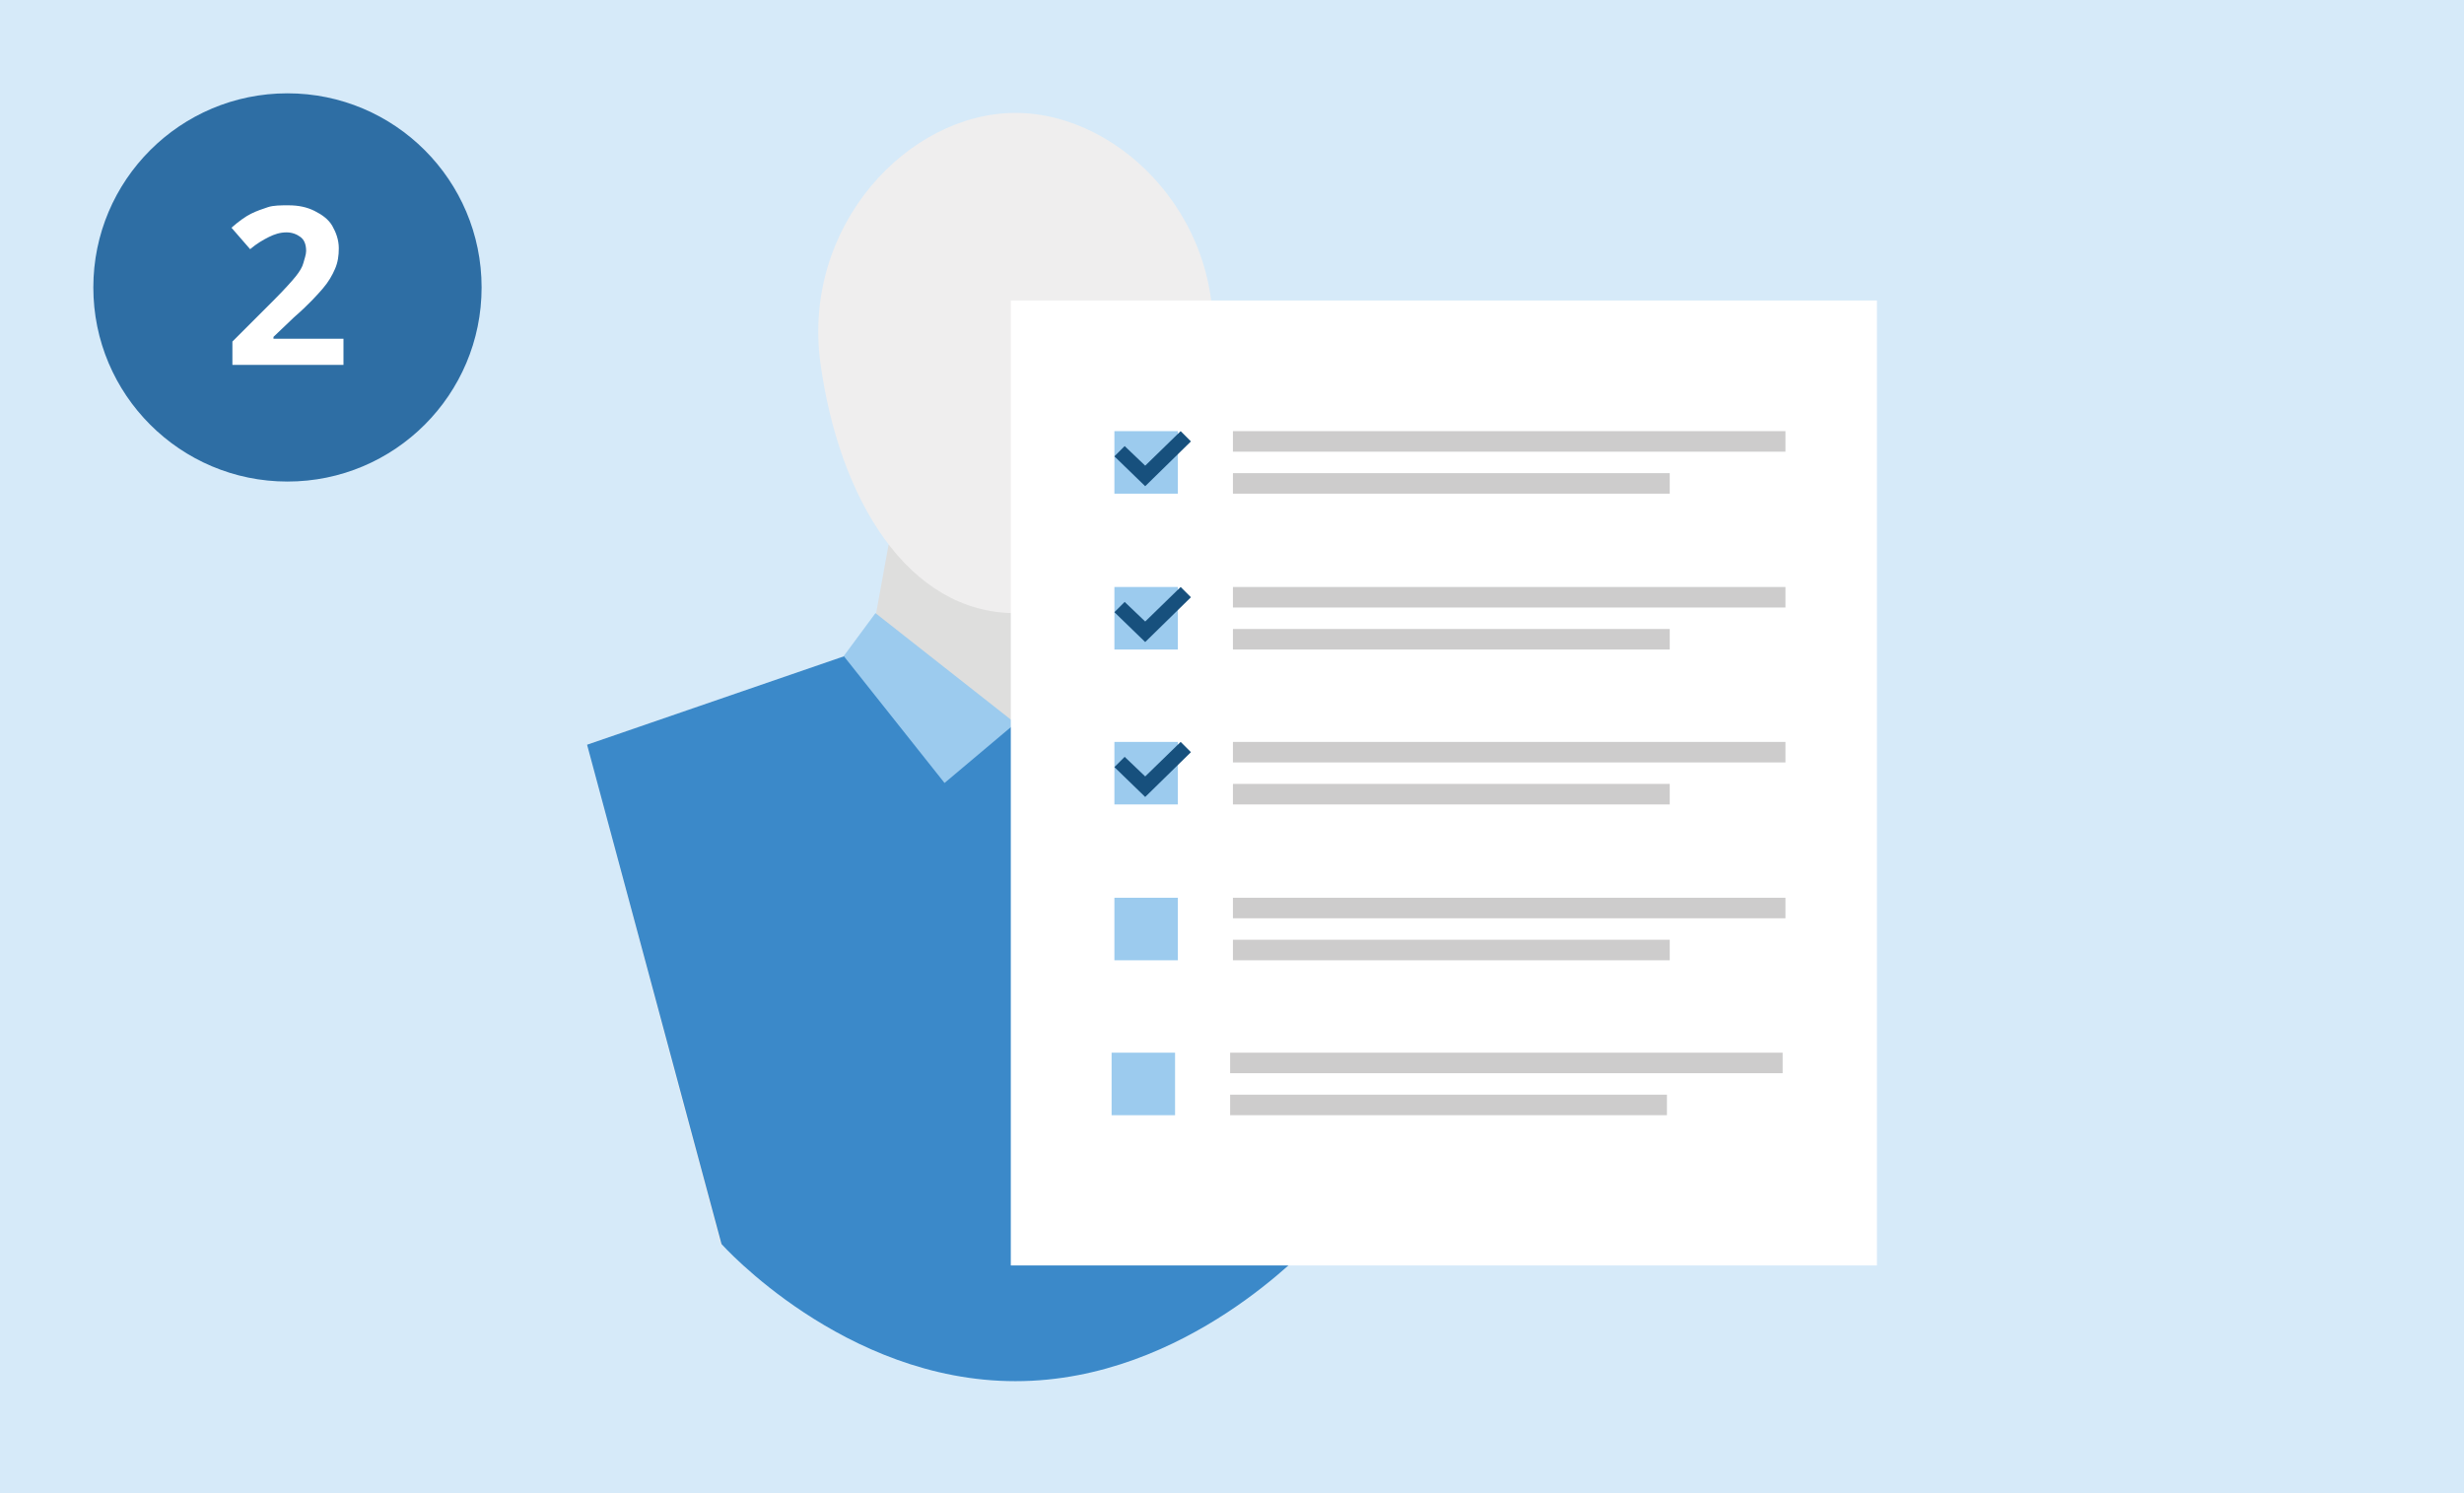<?xml version="1.0" encoding="utf-8"?>
<!-- Generator: Adobe Illustrator 18.1.1, SVG Export Plug-In . SVG Version: 6.00 Build 0)  -->
<svg version="1.1" id="Layer_1" xmlns="http://www.w3.org/2000/svg" xmlns:xlink="http://www.w3.org/1999/xlink" x="0px" y="0px"
	 viewBox="0 0 264 160" enable-background="new 0 0 264 160" xml:space="preserve">
<g>
	<rect x="0" y="0" fill="#D6EAF9" width="264" height="160"/>
	<g>
		<g>
			<polygon fill="#EFEEEE" points="108.8,148 140.3,133.3 154.7,79.8 124.4,69.4 93.2,69.4 62.9,79.8 77.2,133.3 			"/>
			<polygon fill="#DEDEDD" points="122.4,58.4 95.2,58.4 93.2,69.4 108.8,77.5 124.4,69.4 			"/>
			<path fill="#EFEEEE" d="M129.7,38.9c-2.2,15-9.4,26.8-20.9,26.8S89.9,53.5,87.9,38.9c-2-14.7,9.4-26.8,20.9-26.8
				S131.9,24.1,129.7,38.9z"/>
			<path fill="#3B89C9" d="M108.8,148c-18.4,0-31.5-14.7-31.5-14.7L62.9,79.8l27.6-9.5l18.4,7.2l18.4-7.2l27.6,9.5l-14.4,53.5
				C140.3,133.3,127.2,148,108.8,148z"/>
			<polygon fill="#9CCBEE" points="108.8,77.5 116.3,83.9 127.2,70.3 123.7,65.7 			"/>
			<polygon fill="#9CCBEE" points="108.8,77.5 101.2,83.9 90.4,70.3 93.8,65.7 			"/>
		</g>
		<g>
			<rect x="108.3" y="32.2" fill="#FFFFFF" width="92.8" height="103.4"/>
			<rect x="132.1" y="46.2" fill="#CDCCCC" width="59.2" height="2.2"/>
			<rect x="132.1" y="50.7" fill="#CDCCCC" width="46.8" height="2.2"/>
			<rect x="119.4" y="46.2" fill="#9CCBEE" width="6.8" height="6.7"/>
			<path fill="#17507D" d="M119.4,48.9l1.1-1.1l2.2,2.1l3.8-3.7l1.1,1.1l-4.9,4.8L119.4,48.9z"/>
			<rect x="132.1" y="62.9" fill="#CDCCCC" width="59.2" height="2.2"/>
			<rect x="132.1" y="67.4" fill="#CDCCCC" width="46.8" height="2.2"/>
			<rect x="119.4" y="62.9" fill="#9CCBEE" width="6.8" height="6.7"/>
			<path fill="#17507D" d="M119.4,65.6l1.1-1.1l2.2,2.1l3.8-3.7l1.1,1.1l-4.9,4.8L119.4,65.6z"/>
			<rect x="132.1" y="79.5" fill="#CDCCCC" width="59.2" height="2.2"/>
			<rect x="132.1" y="84" fill="#CDCCCC" width="46.8" height="2.2"/>
			<rect x="119.4" y="79.5" fill="#9CCBEE" width="6.8" height="6.7"/>
			<path fill="#17507D" d="M119.4,82.2l1.1-1.1l2.2,2.1l3.8-3.7l1.1,1.1l-4.9,4.8L119.4,82.2z"/>
			<rect x="132.1" y="96.2" fill="#CDCCCC" width="59.2" height="2.2"/>
			<rect x="132.1" y="100.7" fill="#CDCCCC" width="46.8" height="2.2"/>
			<rect x="119.4" y="96.2" fill="#9CCBEE" width="6.8" height="6.7"/>
			<rect x="131.8" y="112.8" fill="#CDCCCC" width="59.2" height="2.2"/>
			<rect x="131.8" y="117.3" fill="#CDCCCC" width="46.8" height="2.2"/>
			<rect x="119.1" y="112.8" fill="#9CCBEE" width="6.8" height="6.7"/>
		</g>
	</g>
</g>
<g>
	<circle fill="#2E6EA4" cx="30.8" cy="30.8" r="20.8"/>
	<g>
		<path fill="#FFFFFF" d="M36.9,39.1h-12v-2.5l4.3-4.3c1.3-1.3,2.1-2.2,2.5-2.7s0.7-1,0.8-1.4s0.3-0.9,0.3-1.3
			c0-0.7-0.2-1.2-0.6-1.5s-0.9-0.5-1.5-0.5c-0.7,0-1.3,0.2-1.9,0.5s-1.3,0.7-2,1.3l-2-2.3c0.8-0.7,1.5-1.2,2.1-1.5s1.2-0.5,1.8-0.7
			s1.4-0.2,2.2-0.2c1.1,0,2,0.2,2.8,0.6s1.5,0.9,1.9,1.6s0.7,1.5,0.7,2.4c0,0.8-0.1,1.5-0.4,2.2s-0.7,1.4-1.3,2.1s-1.6,1.8-3.1,3.1
			l-2.2,2.1v0.2h7.5V39.1z"/>
	</g>
</g>
</svg>
